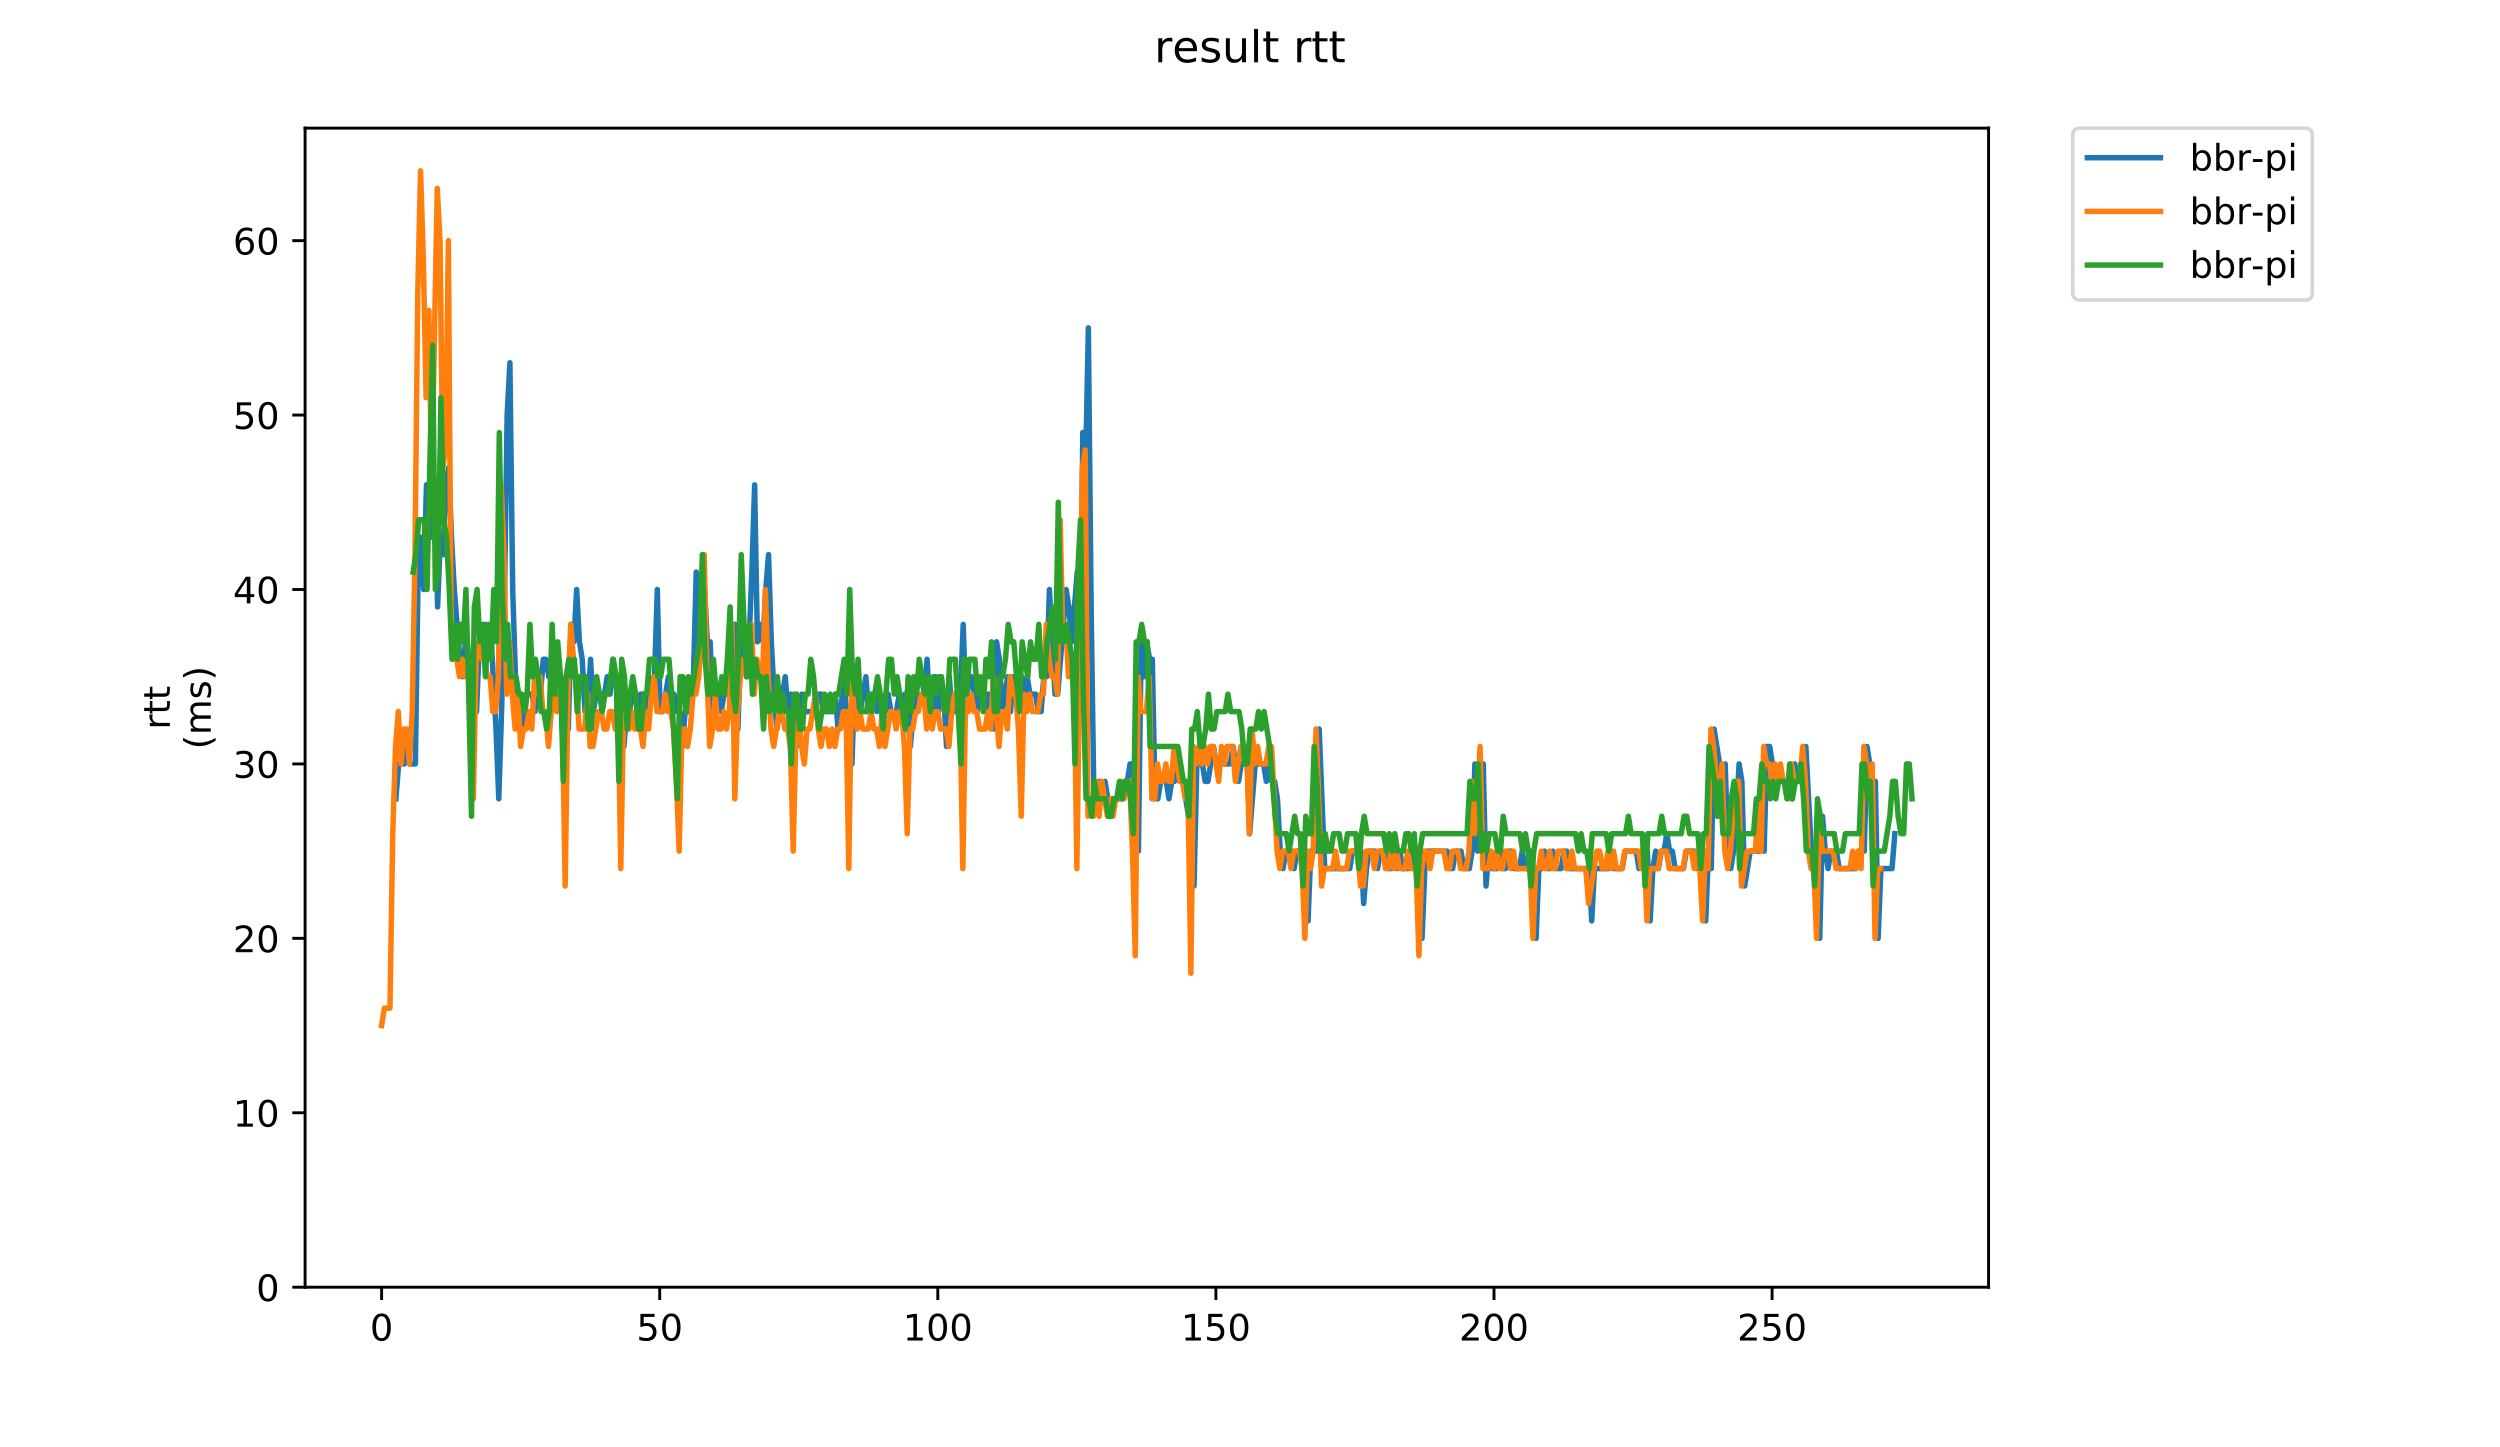 <?xml version="1.0" encoding="utf-8" standalone="no"?>
<!DOCTYPE svg PUBLIC "-//W3C//DTD SVG 1.1//EN"
  "http://www.w3.org/Graphics/SVG/1.1/DTD/svg11.dtd">
<!-- Created with matplotlib (https://matplotlib.org/) -->
<svg height="396pt" version="1.1" viewBox="0 0 684 396" width="684pt" xmlns="http://www.w3.org/2000/svg" xmlns:xlink="http://www.w3.org/1999/xlink">
 <defs>
  <style type="text/css">
*{stroke-linecap:butt;stroke-linejoin:round;}
  </style>
 </defs>
 <g id="figure_1">
  <g id="patch_1">
   <path d="M 0 396 
L 684 396 
L 684 0 
L 0 0 
z
" style="fill:#ffffff;"/>
  </g>
  <g id="axes_1">
   <g id="patch_2">
    <path d="M 83.472 352.174 
L 544.074 352.174 
L 544.074 35.062 
L 83.472 35.062 
z
" style="fill:#ffffff;"/>
   </g>
   <g id="matplotlib.axis_1">
    <g id="xtick_1">
     <g id="line2d_1">
      <defs>
       <path d="M 0 0 
L 0 3.5 
" id="m9a4abb4565" style="stroke:#000000;stroke-width:0.8;"/>
      </defs>
      <g>
       <use style="stroke:#000000;stroke-width:0.8;" x="104.409" xlink:href="#m9a4abb4565" y="352.174"/>
      </g>
     </g>
     <g id="text_1">
      <!-- 0 -->
      <defs>
       <path d="M 31.781 66.406 
Q 24.172 66.406 20.328 58.906 
Q 16.5 51.422 16.5 36.375 
Q 16.5 21.391 20.328 13.891 
Q 24.172 6.391 31.781 6.391 
Q 39.453 6.391 43.281 13.891 
Q 47.125 21.391 47.125 36.375 
Q 47.125 51.422 43.281 58.906 
Q 39.453 66.406 31.781 66.406 
z
M 31.781 74.219 
Q 44.047 74.219 50.516 64.516 
Q 56.984 54.828 56.984 36.375 
Q 56.984 17.969 50.516 8.266 
Q 44.047 -1.422 31.781 -1.422 
Q 19.531 -1.422 13.062 8.266 
Q 6.594 17.969 6.594 36.375 
Q 6.594 54.828 13.062 64.516 
Q 19.531 74.219 31.781 74.219 
z
" id="DejaVuSans-48"/>
      </defs>
      <g transform="translate(101.228 366.773)scale(0.1 -0.1)">
       <use xlink:href="#DejaVuSans-48"/>
      </g>
     </g>
    </g>
    <g id="xtick_2">
     <g id="line2d_2">
      <g>
       <use style="stroke:#000000;stroke-width:0.8;" x="180.496" xlink:href="#m9a4abb4565" y="352.174"/>
      </g>
     </g>
     <g id="text_2">
      <!-- 50 -->
      <defs>
       <path d="M 10.797 72.906 
L 49.516 72.906 
L 49.516 64.594 
L 19.828 64.594 
L 19.828 46.734 
Q 21.969 47.469 24.109 47.828 
Q 26.266 48.188 28.422 48.188 
Q 40.625 48.188 47.75 41.5 
Q 54.891 34.812 54.891 23.391 
Q 54.891 11.625 47.562 5.094 
Q 40.234 -1.422 26.906 -1.422 
Q 22.312 -1.422 17.547 -0.641 
Q 12.797 0.141 7.719 1.703 
L 7.719 11.625 
Q 12.109 9.234 16.797 8.062 
Q 21.484 6.891 26.703 6.891 
Q 35.156 6.891 40.078 11.328 
Q 45.016 15.766 45.016 23.391 
Q 45.016 31 40.078 35.438 
Q 35.156 39.891 26.703 39.891 
Q 22.75 39.891 18.812 39.016 
Q 14.891 38.141 10.797 36.281 
z
" id="DejaVuSans-53"/>
      </defs>
      <g transform="translate(174.133 366.773)scale(0.1 -0.1)">
       <use xlink:href="#DejaVuSans-53"/>
       <use x="63.623" xlink:href="#DejaVuSans-48"/>
      </g>
     </g>
    </g>
    <g id="xtick_3">
     <g id="line2d_3">
      <g>
       <use style="stroke:#000000;stroke-width:0.8;" x="256.583" xlink:href="#m9a4abb4565" y="352.174"/>
      </g>
     </g>
     <g id="text_3">
      <!-- 100 -->
      <defs>
       <path d="M 12.406 8.297 
L 28.516 8.297 
L 28.516 63.922 
L 10.984 60.406 
L 10.984 69.391 
L 28.422 72.906 
L 38.281 72.906 
L 38.281 8.297 
L 54.391 8.297 
L 54.391 0 
L 12.406 0 
z
" id="DejaVuSans-49"/>
      </defs>
      <g transform="translate(247.039 366.773)scale(0.1 -0.1)">
       <use xlink:href="#DejaVuSans-49"/>
       <use x="63.623" xlink:href="#DejaVuSans-48"/>
       <use x="127.246" xlink:href="#DejaVuSans-48"/>
      </g>
     </g>
    </g>
    <g id="xtick_4">
     <g id="line2d_4">
      <g>
       <use style="stroke:#000000;stroke-width:0.8;" x="332.67" xlink:href="#m9a4abb4565" y="352.174"/>
      </g>
     </g>
     <g id="text_4">
      <!-- 150 -->
      <g transform="translate(323.126 366.773)scale(0.1 -0.1)">
       <use xlink:href="#DejaVuSans-49"/>
       <use x="63.623" xlink:href="#DejaVuSans-53"/>
       <use x="127.246" xlink:href="#DejaVuSans-48"/>
      </g>
     </g>
    </g>
    <g id="xtick_5">
     <g id="line2d_5">
      <g>
       <use style="stroke:#000000;stroke-width:0.8;" x="408.757" xlink:href="#m9a4abb4565" y="352.174"/>
      </g>
     </g>
     <g id="text_5">
      <!-- 200 -->
      <defs>
       <path d="M 19.188 8.297 
L 53.609 8.297 
L 53.609 0 
L 7.328 0 
L 7.328 8.297 
Q 12.938 14.109 22.625 23.891 
Q 32.328 33.688 34.812 36.531 
Q 39.547 41.844 41.422 45.531 
Q 43.312 49.219 43.312 52.781 
Q 43.312 58.594 39.234 62.25 
Q 35.156 65.922 28.609 65.922 
Q 23.969 65.922 18.812 64.312 
Q 13.672 62.703 7.812 59.422 
L 7.812 69.391 
Q 13.766 71.781 18.938 73 
Q 24.125 74.219 28.422 74.219 
Q 39.75 74.219 46.484 68.547 
Q 53.219 62.891 53.219 53.422 
Q 53.219 48.922 51.531 44.891 
Q 49.859 40.875 45.406 35.406 
Q 44.188 33.984 37.641 27.219 
Q 31.109 20.453 19.188 8.297 
z
" id="DejaVuSans-50"/>
      </defs>
      <g transform="translate(399.213 366.773)scale(0.1 -0.1)">
       <use xlink:href="#DejaVuSans-50"/>
       <use x="63.623" xlink:href="#DejaVuSans-48"/>
       <use x="127.246" xlink:href="#DejaVuSans-48"/>
      </g>
     </g>
    </g>
    <g id="xtick_6">
     <g id="line2d_6">
      <g>
       <use style="stroke:#000000;stroke-width:0.8;" x="484.844" xlink:href="#m9a4abb4565" y="352.174"/>
      </g>
     </g>
     <g id="text_6">
      <!-- 250 -->
      <g transform="translate(475.301 366.773)scale(0.1 -0.1)">
       <use xlink:href="#DejaVuSans-50"/>
       <use x="63.623" xlink:href="#DejaVuSans-53"/>
       <use x="127.246" xlink:href="#DejaVuSans-48"/>
      </g>
     </g>
    </g>
   </g>
   <g id="matplotlib.axis_2">
    <g id="ytick_1">
     <g id="line2d_7">
      <defs>
       <path d="M 0 0 
L -3.5 0 
" id="m61fe517001" style="stroke:#000000;stroke-width:0.8;"/>
      </defs>
      <g>
       <use style="stroke:#000000;stroke-width:0.8;" x="83.472" xlink:href="#m61fe517001" y="352.174"/>
      </g>
     </g>
     <g id="text_7">
      <!-- 0 -->
      <g transform="translate(70.11 355.973)scale(0.1 -0.1)">
       <use xlink:href="#DejaVuSans-48"/>
      </g>
     </g>
    </g>
    <g id="ytick_2">
     <g id="line2d_8">
      <g>
       <use style="stroke:#000000;stroke-width:0.8;" x="83.472" xlink:href="#m61fe517001" y="304.452"/>
      </g>
     </g>
     <g id="text_8">
      <!-- 10 -->
      <g transform="translate(63.747 308.252)scale(0.1 -0.1)">
       <use xlink:href="#DejaVuSans-49"/>
       <use x="63.623" xlink:href="#DejaVuSans-48"/>
      </g>
     </g>
    </g>
    <g id="ytick_3">
     <g id="line2d_9">
      <g>
       <use style="stroke:#000000;stroke-width:0.8;" x="83.472" xlink:href="#m61fe517001" y="256.73"/>
      </g>
     </g>
     <g id="text_9">
      <!-- 20 -->
      <g transform="translate(63.747 260.53)scale(0.1 -0.1)">
       <use xlink:href="#DejaVuSans-50"/>
       <use x="63.623" xlink:href="#DejaVuSans-48"/>
      </g>
     </g>
    </g>
    <g id="ytick_4">
     <g id="line2d_10">
      <g>
       <use style="stroke:#000000;stroke-width:0.8;" x="83.472" xlink:href="#m61fe517001" y="209.009"/>
      </g>
     </g>
     <g id="text_10">
      <!-- 30 -->
      <defs>
       <path d="M 40.578 39.312 
Q 47.656 37.797 51.625 33 
Q 55.609 28.219 55.609 21.188 
Q 55.609 10.406 48.188 4.484 
Q 40.766 -1.422 27.094 -1.422 
Q 22.516 -1.422 17.656 -0.516 
Q 12.797 0.391 7.625 2.203 
L 7.625 11.719 
Q 11.719 9.328 16.594 8.109 
Q 21.484 6.891 26.812 6.891 
Q 36.078 6.891 40.938 10.547 
Q 45.797 14.203 45.797 21.188 
Q 45.797 27.641 41.281 31.266 
Q 36.766 34.906 28.719 34.906 
L 20.219 34.906 
L 20.219 43.016 
L 29.109 43.016 
Q 36.375 43.016 40.234 45.922 
Q 44.094 48.828 44.094 54.297 
Q 44.094 59.906 40.109 62.906 
Q 36.141 65.922 28.719 65.922 
Q 24.656 65.922 20.016 65.031 
Q 15.375 64.156 9.812 62.312 
L 9.812 71.094 
Q 15.438 72.656 20.344 73.438 
Q 25.25 74.219 29.594 74.219 
Q 40.828 74.219 47.359 69.109 
Q 53.906 64.016 53.906 55.328 
Q 53.906 49.266 50.438 45.094 
Q 46.969 40.922 40.578 39.312 
z
" id="DejaVuSans-51"/>
      </defs>
      <g transform="translate(63.747 212.808)scale(0.1 -0.1)">
       <use xlink:href="#DejaVuSans-51"/>
       <use x="63.623" xlink:href="#DejaVuSans-48"/>
      </g>
     </g>
    </g>
    <g id="ytick_5">
     <g id="line2d_11">
      <g>
       <use style="stroke:#000000;stroke-width:0.8;" x="83.472" xlink:href="#m61fe517001" y="161.287"/>
      </g>
     </g>
     <g id="text_11">
      <!-- 40 -->
      <defs>
       <path d="M 37.797 64.312 
L 12.891 25.391 
L 37.797 25.391 
z
M 35.203 72.906 
L 47.609 72.906 
L 47.609 25.391 
L 58.016 25.391 
L 58.016 17.188 
L 47.609 17.188 
L 47.609 0 
L 37.797 0 
L 37.797 17.188 
L 4.891 17.188 
L 4.891 26.703 
z
" id="DejaVuSans-52"/>
      </defs>
      <g transform="translate(63.747 165.086)scale(0.1 -0.1)">
       <use xlink:href="#DejaVuSans-52"/>
       <use x="63.623" xlink:href="#DejaVuSans-48"/>
      </g>
     </g>
    </g>
    <g id="ytick_6">
     <g id="line2d_12">
      <g>
       <use style="stroke:#000000;stroke-width:0.8;" x="83.472" xlink:href="#m61fe517001" y="113.565"/>
      </g>
     </g>
     <g id="text_12">
      <!-- 50 -->
      <g transform="translate(63.747 117.364)scale(0.1 -0.1)">
       <use xlink:href="#DejaVuSans-53"/>
       <use x="63.623" xlink:href="#DejaVuSans-48"/>
      </g>
     </g>
    </g>
    <g id="ytick_7">
     <g id="line2d_13">
      <g>
       <use style="stroke:#000000;stroke-width:0.8;" x="83.472" xlink:href="#m61fe517001" y="65.843"/>
      </g>
     </g>
     <g id="text_13">
      <!-- 60 -->
      <defs>
       <path d="M 33.016 40.375 
Q 26.375 40.375 22.484 35.828 
Q 18.609 31.297 18.609 23.391 
Q 18.609 15.531 22.484 10.953 
Q 26.375 6.391 33.016 6.391 
Q 39.656 6.391 43.531 10.953 
Q 47.406 15.531 47.406 23.391 
Q 47.406 31.297 43.531 35.828 
Q 39.656 40.375 33.016 40.375 
z
M 52.594 71.297 
L 52.594 62.312 
Q 48.875 64.062 45.094 64.984 
Q 41.312 65.922 37.594 65.922 
Q 27.828 65.922 22.672 59.328 
Q 17.531 52.734 16.797 39.406 
Q 19.672 43.656 24.016 45.922 
Q 28.375 48.188 33.594 48.188 
Q 44.578 48.188 50.953 41.516 
Q 57.328 34.859 57.328 23.391 
Q 57.328 12.156 50.688 5.359 
Q 44.047 -1.422 33.016 -1.422 
Q 20.359 -1.422 13.672 8.266 
Q 6.984 17.969 6.984 36.375 
Q 6.984 53.656 15.188 63.938 
Q 23.391 74.219 37.203 74.219 
Q 40.922 74.219 44.703 73.484 
Q 48.484 72.75 52.594 71.297 
z
" id="DejaVuSans-54"/>
      </defs>
      <g transform="translate(63.747 69.642)scale(0.1 -0.1)">
       <use xlink:href="#DejaVuSans-54"/>
       <use x="63.623" xlink:href="#DejaVuSans-48"/>
      </g>
     </g>
    </g>
    <g id="text_14">
     <!-- rtt -->
     <defs>
      <path d="M 41.109 46.297 
Q 39.594 47.172 37.812 47.578 
Q 36.031 48 33.891 48 
Q 26.266 48 22.188 43.047 
Q 18.109 38.094 18.109 28.812 
L 18.109 0 
L 9.078 0 
L 9.078 54.688 
L 18.109 54.688 
L 18.109 46.188 
Q 20.953 51.172 25.484 53.578 
Q 30.031 56 36.531 56 
Q 37.453 56 38.578 55.875 
Q 39.703 55.766 41.062 55.516 
z
" id="DejaVuSans-114"/>
      <path d="M 18.312 70.219 
L 18.312 54.688 
L 36.812 54.688 
L 36.812 47.703 
L 18.312 47.703 
L 18.312 18.016 
Q 18.312 11.328 20.141 9.422 
Q 21.969 7.516 27.594 7.516 
L 36.812 7.516 
L 36.812 0 
L 27.594 0 
Q 17.188 0 13.234 3.875 
Q 9.281 7.766 9.281 18.016 
L 9.281 47.703 
L 2.688 47.703 
L 2.688 54.688 
L 9.281 54.688 
L 9.281 70.219 
z
" id="DejaVuSans-116"/>
     </defs>
     <g transform="translate(46.47 199.594)rotate(-90)scale(0.1 -0.1)">
      <use xlink:href="#DejaVuSans-114"/>
      <use x="41.113" xlink:href="#DejaVuSans-116"/>
      <use x="80.322" xlink:href="#DejaVuSans-116"/>
     </g>
     <!-- (ms) -->
     <defs>
      <path d="M 31 75.875 
Q 24.469 64.656 21.281 53.656 
Q 18.109 42.672 18.109 31.391 
Q 18.109 20.125 21.312 9.062 
Q 24.516 -2 31 -13.188 
L 23.188 -13.188 
Q 15.875 -1.703 12.234 9.375 
Q 8.594 20.453 8.594 31.391 
Q 8.594 42.281 12.203 53.312 
Q 15.828 64.359 23.188 75.875 
z
" id="DejaVuSans-40"/>
      <path d="M 52 44.188 
Q 55.375 50.25 60.062 53.125 
Q 64.75 56 71.094 56 
Q 79.641 56 84.281 50.016 
Q 88.922 44.047 88.922 33.016 
L 88.922 0 
L 79.891 0 
L 79.891 32.719 
Q 79.891 40.578 77.094 44.375 
Q 74.312 48.188 68.609 48.188 
Q 61.625 48.188 57.562 43.547 
Q 53.516 38.922 53.516 30.906 
L 53.516 0 
L 44.484 0 
L 44.484 32.719 
Q 44.484 40.625 41.703 44.406 
Q 38.922 48.188 33.109 48.188 
Q 26.219 48.188 22.156 43.531 
Q 18.109 38.875 18.109 30.906 
L 18.109 0 
L 9.078 0 
L 9.078 54.688 
L 18.109 54.688 
L 18.109 46.188 
Q 21.188 51.219 25.484 53.609 
Q 29.781 56 35.688 56 
Q 41.656 56 45.828 52.969 
Q 50 49.953 52 44.188 
z
" id="DejaVuSans-109"/>
      <path d="M 44.281 53.078 
L 44.281 44.578 
Q 40.484 46.531 36.375 47.5 
Q 32.281 48.484 27.875 48.484 
Q 21.188 48.484 17.844 46.438 
Q 14.5 44.391 14.5 40.281 
Q 14.5 37.156 16.891 35.375 
Q 19.281 33.594 26.516 31.984 
L 29.594 31.297 
Q 39.156 29.25 43.188 25.516 
Q 47.219 21.781 47.219 15.094 
Q 47.219 7.469 41.188 3.016 
Q 35.156 -1.422 24.609 -1.422 
Q 20.219 -1.422 15.453 -0.562 
Q 10.688 0.297 5.422 2 
L 5.422 11.281 
Q 10.406 8.688 15.234 7.391 
Q 20.062 6.109 24.812 6.109 
Q 31.156 6.109 34.562 8.281 
Q 37.984 10.453 37.984 14.406 
Q 37.984 18.062 35.516 20.016 
Q 33.062 21.969 24.703 23.781 
L 21.578 24.516 
Q 13.234 26.266 9.516 29.906 
Q 5.812 33.547 5.812 39.891 
Q 5.812 47.609 11.281 51.797 
Q 16.75 56 26.812 56 
Q 31.781 56 36.172 55.266 
Q 40.578 54.547 44.281 53.078 
z
" id="DejaVuSans-115"/>
      <path d="M 8.016 75.875 
L 15.828 75.875 
Q 23.141 64.359 26.781 53.312 
Q 30.422 42.281 30.422 31.391 
Q 30.422 20.453 26.781 9.375 
Q 23.141 -1.703 15.828 -13.188 
L 8.016 -13.188 
Q 14.5 -2 17.703 9.062 
Q 20.906 20.125 20.906 31.391 
Q 20.906 42.672 17.703 53.656 
Q 14.5 64.656 8.016 75.875 
z
" id="DejaVuSans-41"/>
     </defs>
     <g transform="translate(57.668 204.995)rotate(-90)scale(0.1 -0.1)">
      <use xlink:href="#DejaVuSans-40"/>
      <use x="39.014" xlink:href="#DejaVuSans-109"/>
      <use x="136.426" xlink:href="#DejaVuSans-115"/>
      <use x="188.525" xlink:href="#DejaVuSans-41"/>
     </g>
    </g>
   </g>
   <g id="line2d_14">
    <path clip-path="url(#p6b35fee897)" d="M 108.315 218.553 
L 109.076 209.009 
L 110.598 209.009 
L 111.359 204.236 
L 112.119 209.009 
L 113.641 209.009 
L 114.402 156.515 
L 115.163 146.97 
L 115.924 161.287 
L 116.685 132.654 
L 117.446 146.97 
L 118.206 146.97 
L 118.967 132.654 
L 119.728 166.059 
L 120.489 146.97 
L 121.25 151.742 
L 122.011 132.654 
L 122.772 127.881 
L 123.533 146.97 
L 124.293 161.287 
L 125.815 180.376 
L 126.576 185.148 
L 127.337 175.603 
L 128.859 185.148 
L 129.619 175.603 
L 130.38 194.692 
L 131.141 175.603 
L 131.902 175.603 
L 132.663 170.831 
L 133.424 180.376 
L 134.185 170.831 
L 135.706 199.464 
L 136.467 218.553 
L 137.228 194.692 
L 137.989 166.059 
L 138.75 113.565 
L 139.511 99.248 
L 140.272 161.287 
L 141.033 185.148 
L 141.793 199.464 
L 142.554 189.92 
L 143.315 199.464 
L 144.076 189.92 
L 145.598 189.92 
L 146.359 194.692 
L 147.12 185.148 
L 147.88 189.92 
L 148.641 180.376 
L 149.402 180.376 
L 150.163 185.148 
L 150.924 185.148 
L 151.685 180.376 
L 152.446 180.376 
L 155.489 199.464 
L 156.25 170.831 
L 157.011 175.603 
L 157.772 161.287 
L 158.533 175.603 
L 159.293 180.376 
L 160.054 194.692 
L 160.815 194.692 
L 161.576 180.376 
L 162.337 194.692 
L 163.098 189.92 
L 165.38 189.92 
L 166.141 185.148 
L 166.902 189.92 
L 167.663 180.376 
L 168.424 185.148 
L 169.185 194.692 
L 169.946 189.92 
L 170.707 204.236 
L 171.467 194.692 
L 172.228 194.692 
L 172.989 189.92 
L 173.75 189.92 
L 174.511 194.692 
L 175.272 189.92 
L 176.033 189.92 
L 176.793 194.692 
L 177.554 185.148 
L 178.315 189.92 
L 179.076 185.148 
L 179.837 161.287 
L 180.598 194.692 
L 181.359 194.692 
L 182.88 185.148 
L 183.641 194.692 
L 184.402 189.92 
L 185.163 194.692 
L 185.924 194.692 
L 186.685 204.236 
L 187.446 194.692 
L 188.967 194.692 
L 189.728 185.148 
L 190.489 156.515 
L 191.25 180.376 
L 192.011 175.603 
L 192.772 161.287 
L 193.533 175.603 
L 194.294 175.603 
L 195.054 194.692 
L 195.815 194.692 
L 196.576 189.92 
L 197.337 194.692 
L 198.098 189.92 
L 200.38 189.92 
L 201.141 170.831 
L 201.902 199.464 
L 202.663 175.603 
L 203.424 170.831 
L 204.185 185.148 
L 204.946 175.603 
L 205.707 156.515 
L 206.467 132.654 
L 207.228 175.603 
L 207.989 170.831 
L 208.75 175.603 
L 209.511 161.287 
L 210.272 151.742 
L 211.033 175.603 
L 211.794 189.92 
L 212.554 199.464 
L 214.837 185.148 
L 215.598 194.692 
L 216.359 189.92 
L 217.12 194.692 
L 217.881 204.236 
L 218.641 194.692 
L 219.402 189.92 
L 220.163 194.692 
L 223.207 194.692 
L 223.968 189.92 
L 224.728 189.92 
L 225.489 194.692 
L 227.772 194.692 
L 228.533 189.92 
L 229.294 199.464 
L 230.054 194.692 
L 230.815 185.148 
L 231.576 194.692 
L 232.337 194.692 
L 233.098 209.009 
L 233.859 185.148 
L 234.62 194.692 
L 235.381 194.692 
L 236.902 185.148 
L 237.663 194.692 
L 238.424 189.92 
L 239.185 189.92 
L 239.946 194.692 
L 240.707 189.92 
L 241.468 194.692 
L 242.228 194.692 
L 242.989 189.92 
L 243.75 194.692 
L 245.272 194.692 
L 246.033 189.92 
L 246.794 194.692 
L 247.555 189.92 
L 248.315 194.692 
L 249.076 204.236 
L 249.837 194.692 
L 251.359 185.148 
L 252.12 185.148 
L 252.881 189.92 
L 253.641 180.376 
L 254.402 194.692 
L 255.163 194.692 
L 255.924 185.148 
L 256.685 194.692 
L 257.446 185.148 
L 258.207 189.92 
L 258.968 204.236 
L 259.728 185.148 
L 260.489 194.692 
L 261.25 194.692 
L 262.011 189.92 
L 262.772 189.92 
L 263.533 170.831 
L 264.294 194.692 
L 265.055 185.148 
L 265.815 185.148 
L 267.337 194.692 
L 268.098 189.92 
L 268.859 189.92 
L 269.62 194.692 
L 270.381 189.92 
L 271.142 189.92 
L 271.902 199.464 
L 272.663 175.603 
L 273.424 180.376 
L 274.185 194.692 
L 275.707 185.148 
L 276.468 194.692 
L 277.228 185.148 
L 277.989 189.92 
L 278.75 185.148 
L 279.511 185.148 
L 280.272 194.692 
L 281.033 185.148 
L 281.794 189.92 
L 283.315 189.92 
L 284.076 194.692 
L 284.837 194.692 
L 285.598 185.148 
L 286.359 185.148 
L 287.12 161.287 
L 288.642 189.92 
L 289.402 189.92 
L 291.685 161.287 
L 292.446 166.059 
L 293.207 175.603 
L 294.729 156.515 
L 295.489 194.692 
L 296.25 118.337 
L 297.011 127.881 
L 297.772 89.704 
L 298.533 166.059 
L 299.294 218.553 
L 300.055 218.553 
L 300.815 213.781 
L 301.576 218.553 
L 302.337 213.781 
L 303.098 218.553 
L 306.902 218.553 
L 307.663 213.781 
L 308.424 213.781 
L 309.185 209.009 
L 309.946 209.009 
L 310.707 223.325 
L 311.468 232.87 
L 312.229 175.603 
L 312.989 185.148 
L 313.75 175.603 
L 314.511 180.376 
L 315.272 180.376 
L 316.033 218.553 
L 316.794 218.553 
L 317.555 213.781 
L 319.076 213.781 
L 319.837 218.553 
L 320.598 213.781 
L 321.359 213.781 
L 322.12 209.009 
L 322.881 213.781 
L 323.642 213.781 
L 325.163 223.325 
L 325.924 218.553 
L 326.685 242.414 
L 327.446 209.009 
L 328.968 209.009 
L 329.729 213.781 
L 330.489 213.781 
L 332.011 204.236 
L 332.772 209.009 
L 336.576 209.009 
L 337.337 204.236 
L 338.859 213.781 
L 339.62 209.009 
L 340.381 209.009 
L 341.142 204.236 
L 341.903 228.097 
L 343.424 209.009 
L 345.707 209.009 
L 346.468 213.781 
L 347.229 209.009 
L 347.99 213.781 
L 348.75 213.781 
L 349.511 218.553 
L 350.272 232.87 
L 351.033 237.642 
L 351.794 232.87 
L 353.316 232.87 
L 354.076 237.642 
L 354.837 232.87 
L 356.359 232.87 
L 357.12 237.642 
L 357.881 251.958 
L 358.642 232.87 
L 360.163 232.87 
L 360.924 199.464 
L 362.446 237.642 
L 369.294 237.642 
L 370.055 232.87 
L 372.337 232.87 
L 373.098 247.186 
L 373.859 237.642 
L 374.62 232.87 
L 376.142 232.87 
L 376.903 237.642 
L 377.663 232.87 
L 379.185 232.87 
L 379.946 237.642 
L 380.707 237.642 
L 381.468 232.87 
L 382.229 237.642 
L 382.99 232.87 
L 383.75 237.642 
L 385.272 237.642 
L 386.033 232.87 
L 386.794 237.642 
L 388.316 237.642 
L 389.077 256.73 
L 389.837 237.642 
L 390.598 232.87 
L 395.924 232.87 
L 396.685 237.642 
L 397.446 237.642 
L 398.207 232.87 
L 399.729 232.87 
L 400.49 237.642 
L 402.011 237.642 
L 402.772 232.87 
L 403.533 209.009 
L 404.294 232.87 
L 405.055 213.781 
L 405.816 209.009 
L 406.577 242.414 
L 407.337 232.87 
L 408.098 237.642 
L 409.62 237.642 
L 410.381 232.87 
L 411.142 237.642 
L 411.903 237.642 
L 412.664 232.87 
L 413.424 232.87 
L 414.185 237.642 
L 415.707 237.642 
L 416.468 232.87 
L 417.229 237.642 
L 417.99 237.642 
L 418.751 232.87 
L 419.511 237.642 
L 420.272 256.73 
L 421.033 237.642 
L 421.794 237.642 
L 422.555 232.87 
L 423.316 237.642 
L 424.077 237.642 
L 424.837 232.87 
L 425.598 237.642 
L 427.12 237.642 
L 427.881 232.87 
L 428.642 232.87 
L 429.403 237.642 
L 434.729 237.642 
L 435.49 251.958 
L 436.251 237.642 
L 440.055 237.642 
L 440.816 232.87 
L 441.577 237.642 
L 443.859 237.642 
L 444.62 232.87 
L 447.664 232.87 
L 448.424 237.642 
L 449.185 232.87 
L 449.946 237.642 
L 450.707 232.87 
L 451.468 251.958 
L 452.229 237.642 
L 452.99 232.87 
L 453.751 237.642 
L 454.511 232.87 
L 455.272 232.87 
L 456.033 228.097 
L 456.794 232.87 
L 457.555 232.87 
L 458.316 237.642 
L 460.598 237.642 
L 461.359 232.87 
L 463.642 232.87 
L 464.403 237.642 
L 465.164 232.87 
L 465.925 237.642 
L 466.685 251.958 
L 467.446 232.87 
L 468.207 237.642 
L 468.968 199.464 
L 470.49 209.009 
L 471.251 223.325 
L 472.011 209.009 
L 472.772 232.87 
L 473.533 237.642 
L 474.294 232.87 
L 475.055 223.325 
L 475.816 209.009 
L 476.577 213.781 
L 477.338 242.414 
L 478.859 232.87 
L 481.142 232.87 
L 481.903 218.553 
L 482.664 232.87 
L 483.425 204.236 
L 484.185 204.236 
L 485.707 213.781 
L 489.512 213.781 
L 490.272 218.553 
L 491.033 209.009 
L 491.794 213.781 
L 493.316 213.781 
L 494.077 204.236 
L 495.599 232.87 
L 496.359 237.642 
L 497.12 237.642 
L 497.881 256.73 
L 498.642 223.325 
L 499.403 232.87 
L 500.164 237.642 
L 500.925 232.87 
L 502.446 232.87 
L 503.207 237.642 
L 507.772 237.642 
L 508.533 232.87 
L 510.055 232.87 
L 510.816 204.236 
L 511.577 209.009 
L 512.338 218.553 
L 513.099 213.781 
L 513.859 256.73 
L 514.62 237.642 
L 517.664 237.642 
L 518.425 228.097 
L 518.425 228.097 
" style="fill:none;stroke:#1f77b4;stroke-linecap:square;stroke-width:1.5;"/>
   </g>
   <g id="line2d_15">
    <path clip-path="url(#p6b35fee897)" d="M 104.409 280.591 
L 105.17 275.819 
L 106.691 275.819 
L 107.452 228.097 
L 108.213 204.236 
L 108.974 194.692 
L 109.735 209.009 
L 110.496 199.464 
L 111.257 199.464 
L 112.017 209.009 
L 112.778 194.692 
L 113.539 151.742 
L 114.3 80.16 
L 115.061 46.754 
L 115.822 70.615 
L 116.583 108.793 
L 117.344 84.932 
L 118.104 132.654 
L 119.626 51.527 
L 120.387 65.843 
L 121.148 127.881 
L 121.909 123.109 
L 122.67 65.843 
L 123.431 170.831 
L 124.191 180.376 
L 124.952 180.376 
L 125.713 185.148 
L 126.474 180.376 
L 127.235 185.148 
L 127.996 180.376 
L 128.757 185.148 
L 129.518 218.553 
L 130.278 180.376 
L 131.039 175.603 
L 131.8 180.376 
L 132.561 180.376 
L 133.322 185.148 
L 134.083 185.148 
L 134.844 194.692 
L 135.604 194.692 
L 136.365 185.148 
L 137.126 132.654 
L 137.887 151.742 
L 138.648 189.92 
L 139.409 175.603 
L 140.17 189.92 
L 140.931 199.464 
L 141.691 189.92 
L 142.452 204.236 
L 143.213 199.464 
L 143.974 199.464 
L 144.735 194.692 
L 145.496 199.464 
L 146.257 185.148 
L 147.018 189.92 
L 147.778 185.148 
L 148.539 194.692 
L 149.3 194.692 
L 150.061 204.236 
L 150.822 194.692 
L 151.583 180.376 
L 152.344 194.692 
L 153.105 189.92 
L 153.865 194.692 
L 154.626 242.414 
L 155.387 189.92 
L 156.148 170.831 
L 156.909 180.376 
L 157.67 185.148 
L 158.431 199.464 
L 159.952 199.464 
L 160.713 189.92 
L 161.474 204.236 
L 162.235 204.236 
L 163.757 194.692 
L 164.518 194.692 
L 165.278 199.464 
L 166.039 199.464 
L 166.8 194.692 
L 167.561 194.692 
L 168.322 199.464 
L 169.083 189.92 
L 169.844 237.642 
L 170.605 194.692 
L 171.365 199.464 
L 172.126 199.464 
L 172.887 194.692 
L 173.648 199.464 
L 175.17 199.464 
L 175.931 204.236 
L 176.692 194.692 
L 177.452 199.464 
L 178.213 189.92 
L 178.974 185.148 
L 179.735 194.692 
L 181.257 194.692 
L 182.018 189.92 
L 182.779 194.692 
L 183.539 194.692 
L 184.3 199.464 
L 185.061 213.781 
L 185.822 232.87 
L 186.583 199.464 
L 187.344 199.464 
L 188.105 204.236 
L 188.865 199.464 
L 189.626 189.92 
L 190.387 189.92 
L 191.148 185.148 
L 191.909 175.603 
L 192.67 151.742 
L 193.431 185.148 
L 194.192 204.236 
L 194.952 199.464 
L 195.713 189.92 
L 196.474 199.464 
L 197.235 199.464 
L 197.996 194.692 
L 198.757 199.464 
L 199.518 194.692 
L 200.279 170.831 
L 201.039 218.553 
L 201.8 194.692 
L 202.561 185.148 
L 203.322 180.376 
L 204.083 180.376 
L 204.844 185.148 
L 205.605 170.831 
L 206.366 189.92 
L 207.126 180.376 
L 207.887 185.148 
L 208.648 185.148 
L 209.409 161.287 
L 210.17 185.148 
L 210.931 199.464 
L 211.692 204.236 
L 213.213 194.692 
L 213.974 194.692 
L 214.735 199.464 
L 215.496 199.464 
L 216.257 204.236 
L 217.018 232.87 
L 217.779 199.464 
L 218.539 194.692 
L 219.3 204.236 
L 220.061 209.009 
L 220.822 199.464 
L 221.583 199.464 
L 223.105 189.92 
L 223.866 199.464 
L 224.626 204.236 
L 225.387 199.464 
L 226.148 199.464 
L 226.909 204.236 
L 227.67 199.464 
L 228.431 204.236 
L 229.192 199.464 
L 229.953 199.464 
L 230.713 194.692 
L 231.474 194.692 
L 232.235 237.642 
L 232.996 185.148 
L 233.757 194.692 
L 234.518 199.464 
L 235.279 194.692 
L 236.039 199.464 
L 237.561 199.464 
L 238.322 194.692 
L 239.083 199.464 
L 239.844 199.464 
L 240.605 204.236 
L 241.366 194.692 
L 242.126 204.236 
L 243.648 194.692 
L 244.409 194.692 
L 245.17 199.464 
L 245.931 194.692 
L 246.692 194.692 
L 247.453 204.236 
L 248.213 228.097 
L 248.974 199.464 
L 249.735 199.464 
L 250.496 194.692 
L 251.257 194.692 
L 252.018 189.92 
L 252.779 189.92 
L 253.54 199.464 
L 254.3 194.692 
L 255.061 199.464 
L 255.822 194.692 
L 256.583 194.692 
L 257.344 199.464 
L 258.866 199.464 
L 259.626 204.236 
L 260.387 194.692 
L 261.148 189.92 
L 261.909 189.92 
L 262.67 194.692 
L 263.431 237.642 
L 264.192 189.92 
L 264.953 194.692 
L 265.713 189.92 
L 266.474 194.692 
L 267.235 194.692 
L 267.996 199.464 
L 269.518 199.464 
L 270.279 194.692 
L 271.04 199.464 
L 271.8 185.148 
L 273.322 204.236 
L 274.083 194.692 
L 274.844 194.692 
L 275.605 199.464 
L 276.366 185.148 
L 277.127 189.92 
L 277.887 189.92 
L 278.648 199.464 
L 279.409 223.325 
L 280.17 189.92 
L 280.931 194.692 
L 281.692 189.92 
L 282.453 194.692 
L 283.974 194.692 
L 284.735 189.92 
L 285.496 189.92 
L 286.257 170.831 
L 287.018 180.376 
L 287.779 185.148 
L 288.54 185.148 
L 289.3 189.92 
L 290.061 142.198 
L 290.822 175.603 
L 291.583 170.831 
L 292.344 185.148 
L 293.105 180.376 
L 293.866 180.376 
L 294.627 237.642 
L 296.148 127.881 
L 296.909 123.109 
L 297.67 223.325 
L 298.431 218.553 
L 299.192 223.325 
L 299.953 213.781 
L 300.714 223.325 
L 301.474 213.781 
L 302.996 223.325 
L 303.757 218.553 
L 304.518 223.325 
L 305.279 218.553 
L 306.04 218.553 
L 306.801 213.781 
L 307.561 218.553 
L 308.322 213.781 
L 309.083 213.781 
L 309.844 232.87 
L 310.605 261.503 
L 311.366 185.148 
L 312.127 194.692 
L 313.648 194.692 
L 314.409 185.148 
L 315.17 218.553 
L 315.931 218.553 
L 316.692 209.009 
L 317.453 213.781 
L 318.214 213.781 
L 318.974 209.009 
L 319.735 213.781 
L 320.496 213.781 
L 321.257 204.236 
L 322.779 213.781 
L 323.54 213.781 
L 324.301 218.553 
L 325.061 218.553 
L 325.822 266.275 
L 326.583 204.236 
L 327.344 209.009 
L 328.105 204.236 
L 328.866 209.009 
L 329.627 204.236 
L 330.388 209.009 
L 331.148 204.236 
L 331.909 204.236 
L 333.431 213.781 
L 334.192 204.236 
L 334.953 209.009 
L 335.714 204.236 
L 337.235 204.236 
L 337.996 213.781 
L 339.518 204.236 
L 341.04 204.236 
L 341.801 228.097 
L 342.561 199.464 
L 343.322 209.009 
L 344.083 204.236 
L 344.844 209.009 
L 346.366 209.009 
L 347.127 204.236 
L 347.888 204.236 
L 349.409 232.87 
L 350.17 237.642 
L 350.931 232.87 
L 352.453 232.87 
L 353.214 237.642 
L 353.975 232.87 
L 355.496 232.87 
L 356.257 237.642 
L 357.018 256.73 
L 357.779 232.87 
L 358.54 237.642 
L 359.301 232.87 
L 360.061 199.464 
L 360.822 218.553 
L 361.583 242.414 
L 362.344 237.642 
L 364.627 237.642 
L 365.388 232.87 
L 366.148 237.642 
L 368.431 237.642 
L 369.192 232.87 
L 371.475 232.87 
L 372.235 242.414 
L 372.996 242.414 
L 373.757 232.87 
L 375.279 232.87 
L 376.04 237.642 
L 376.801 232.87 
L 378.322 232.87 
L 379.083 237.642 
L 379.844 237.642 
L 380.605 232.87 
L 381.366 237.642 
L 382.127 232.87 
L 382.888 237.642 
L 384.409 237.642 
L 385.17 232.87 
L 385.931 237.642 
L 387.453 237.642 
L 388.214 261.503 
L 388.975 237.642 
L 389.735 232.87 
L 390.496 232.87 
L 391.257 237.642 
L 392.018 232.87 
L 395.062 232.87 
L 395.822 237.642 
L 396.583 237.642 
L 397.344 232.87 
L 398.866 232.87 
L 399.627 237.642 
L 401.149 237.642 
L 401.909 232.87 
L 402.67 213.781 
L 403.431 228.097 
L 404.192 218.553 
L 404.953 204.236 
L 405.714 237.642 
L 407.235 237.642 
L 407.996 232.87 
L 408.757 237.642 
L 409.518 232.87 
L 410.279 237.642 
L 411.04 237.642 
L 411.801 232.87 
L 412.562 232.87 
L 413.322 237.642 
L 414.083 232.87 
L 414.844 237.642 
L 418.649 237.642 
L 419.409 256.73 
L 420.17 237.642 
L 420.931 237.642 
L 421.692 232.87 
L 422.453 237.642 
L 423.214 237.642 
L 423.975 232.87 
L 424.736 237.642 
L 425.496 237.642 
L 426.257 232.87 
L 427.779 232.87 
L 428.54 237.642 
L 429.301 237.642 
L 430.062 232.87 
L 430.822 237.642 
L 433.866 237.642 
L 434.627 247.186 
L 436.909 232.87 
L 437.67 232.87 
L 438.431 237.642 
L 439.192 237.642 
L 439.953 232.87 
L 440.714 237.642 
L 441.475 232.87 
L 442.236 237.642 
L 443.757 237.642 
L 444.518 232.87 
L 448.323 232.87 
L 449.083 237.642 
L 449.844 232.87 
L 450.605 251.958 
L 451.366 237.642 
L 453.649 237.642 
L 454.41 232.87 
L 455.931 232.87 
L 456.692 237.642 
L 460.496 237.642 
L 461.257 232.87 
L 462.779 232.87 
L 463.54 237.642 
L 464.301 232.87 
L 465.062 237.642 
L 465.823 251.958 
L 466.583 232.87 
L 467.344 237.642 
L 468.105 199.464 
L 468.866 204.236 
L 470.388 223.325 
L 471.149 209.009 
L 471.91 232.87 
L 472.67 237.642 
L 473.431 232.87 
L 474.953 213.781 
L 475.714 213.781 
L 476.475 242.414 
L 477.997 232.87 
L 480.279 232.87 
L 481.04 218.553 
L 481.801 232.87 
L 482.562 204.236 
L 483.323 209.009 
L 484.083 209.009 
L 484.844 213.781 
L 485.605 209.009 
L 486.366 213.781 
L 487.127 209.009 
L 487.888 213.781 
L 488.649 213.781 
L 489.41 218.553 
L 490.17 209.009 
L 490.931 213.781 
L 492.453 213.781 
L 493.214 204.236 
L 493.975 213.781 
L 494.736 232.87 
L 495.497 237.642 
L 496.257 237.642 
L 497.018 256.73 
L 497.779 223.325 
L 498.54 232.87 
L 501.584 232.87 
L 502.344 237.642 
L 506.149 237.642 
L 506.91 232.87 
L 507.67 237.642 
L 508.431 232.87 
L 509.192 237.642 
L 509.953 204.236 
L 510.714 209.009 
L 511.475 218.553 
L 512.236 209.009 
L 512.997 256.73 
L 513.757 237.642 
L 514.518 237.642 
L 514.518 237.642 
" style="fill:none;stroke:#ff7f0e;stroke-linecap:square;stroke-width:1.5;"/>
   </g>
   <g id="line2d_16">
    <path clip-path="url(#p6b35fee897)" d="M 113.028 156.515 
L 113.789 151.742 
L 114.55 142.198 
L 116.071 142.198 
L 116.832 161.287 
L 118.354 94.476 
L 119.115 161.287 
L 119.876 156.515 
L 120.637 108.793 
L 121.398 142.198 
L 122.158 146.97 
L 122.919 161.287 
L 123.68 180.376 
L 124.441 170.831 
L 125.202 180.376 
L 125.963 170.831 
L 126.724 175.603 
L 127.484 161.287 
L 128.245 189.92 
L 129.006 223.325 
L 129.767 166.059 
L 130.528 161.287 
L 131.289 175.603 
L 132.05 170.831 
L 132.811 185.148 
L 133.571 170.831 
L 134.332 180.376 
L 135.093 161.287 
L 135.854 175.603 
L 136.615 118.337 
L 137.376 161.287 
L 138.137 180.376 
L 138.898 170.831 
L 139.658 185.148 
L 141.18 185.148 
L 141.941 189.92 
L 142.702 189.92 
L 143.463 194.692 
L 144.224 189.92 
L 144.985 170.831 
L 145.745 185.148 
L 146.506 180.376 
L 147.267 185.148 
L 148.028 194.692 
L 148.789 194.692 
L 149.55 199.464 
L 150.311 194.692 
L 151.071 170.831 
L 151.832 189.92 
L 152.593 175.603 
L 153.354 185.148 
L 154.115 213.781 
L 154.876 185.148 
L 155.637 180.376 
L 156.398 185.148 
L 157.158 180.376 
L 157.919 194.692 
L 158.68 185.148 
L 160.202 185.148 
L 160.963 199.464 
L 161.724 199.464 
L 162.485 189.92 
L 163.245 185.148 
L 164.767 194.692 
L 165.528 189.92 
L 166.289 189.92 
L 167.811 180.376 
L 168.572 185.148 
L 169.332 213.781 
L 170.093 180.376 
L 170.854 185.148 
L 171.615 199.464 
L 172.376 189.92 
L 173.137 185.148 
L 173.898 189.92 
L 174.658 199.464 
L 175.419 199.464 
L 176.18 189.92 
L 176.941 189.92 
L 177.702 180.376 
L 179.224 180.376 
L 179.985 185.148 
L 180.745 185.148 
L 181.506 180.376 
L 183.028 180.376 
L 183.789 189.92 
L 185.311 218.553 
L 186.072 185.148 
L 186.832 185.148 
L 187.593 194.692 
L 188.354 185.148 
L 189.115 189.92 
L 191.398 175.603 
L 192.159 151.742 
L 192.919 180.376 
L 193.68 189.92 
L 194.441 189.92 
L 195.202 180.376 
L 195.963 189.92 
L 196.724 189.92 
L 197.485 185.148 
L 198.245 189.92 
L 199.006 180.376 
L 199.767 166.059 
L 200.528 189.92 
L 201.289 194.692 
L 202.05 180.376 
L 202.811 151.742 
L 203.572 170.831 
L 204.332 185.148 
L 205.093 170.831 
L 205.854 189.92 
L 206.615 180.376 
L 207.376 185.148 
L 208.137 185.148 
L 208.898 199.464 
L 209.659 185.148 
L 210.419 194.692 
L 211.18 189.92 
L 211.941 194.692 
L 212.702 185.148 
L 213.463 194.692 
L 214.224 189.92 
L 214.985 194.692 
L 215.746 194.692 
L 216.506 209.009 
L 217.267 189.92 
L 218.028 189.92 
L 218.789 199.464 
L 219.55 199.464 
L 220.311 189.92 
L 221.072 189.92 
L 221.833 180.376 
L 222.593 185.148 
L 223.354 194.692 
L 224.115 199.464 
L 225.637 189.92 
L 226.398 194.692 
L 227.159 189.92 
L 227.919 194.692 
L 228.68 189.92 
L 229.441 189.92 
L 230.963 180.376 
L 231.724 189.92 
L 232.485 161.287 
L 233.246 185.148 
L 234.006 189.92 
L 234.767 180.376 
L 235.528 194.692 
L 237.05 194.692 
L 237.811 189.92 
L 238.572 194.692 
L 240.093 185.148 
L 240.854 189.92 
L 241.615 199.464 
L 243.137 180.376 
L 243.898 180.376 
L 244.659 189.92 
L 245.42 185.148 
L 247.702 199.464 
L 248.463 185.148 
L 249.224 194.692 
L 249.985 185.148 
L 250.746 189.92 
L 251.506 180.376 
L 253.028 189.92 
L 253.789 185.148 
L 254.55 194.692 
L 255.311 185.148 
L 256.072 189.92 
L 256.833 185.148 
L 257.593 185.148 
L 258.354 194.692 
L 259.115 194.692 
L 259.876 180.376 
L 261.398 180.376 
L 262.92 209.009 
L 263.68 180.376 
L 264.441 189.92 
L 265.202 180.376 
L 266.724 180.376 
L 267.485 189.92 
L 268.246 185.148 
L 269.007 194.692 
L 269.767 180.376 
L 270.528 185.148 
L 271.289 175.603 
L 272.05 194.692 
L 272.811 194.692 
L 273.572 185.148 
L 274.333 185.148 
L 275.093 180.376 
L 275.854 170.831 
L 276.615 175.603 
L 277.376 175.603 
L 278.898 194.692 
L 279.659 175.603 
L 281.18 185.148 
L 281.941 175.603 
L 282.702 180.376 
L 283.463 180.376 
L 284.224 170.831 
L 284.985 185.148 
L 285.746 185.148 
L 286.507 175.603 
L 288.028 166.059 
L 288.789 180.376 
L 289.55 137.426 
L 290.311 175.603 
L 291.072 175.603 
L 291.833 170.831 
L 293.354 180.376 
L 294.115 209.009 
L 294.876 156.515 
L 295.637 142.198 
L 296.398 189.92 
L 297.159 218.553 
L 297.92 218.553 
L 298.68 223.325 
L 299.441 213.781 
L 300.202 218.553 
L 302.485 218.553 
L 303.246 223.325 
L 304.007 223.325 
L 304.767 218.553 
L 305.528 218.553 
L 306.289 213.781 
L 307.05 218.553 
L 307.811 213.781 
L 308.572 213.781 
L 309.333 218.553 
L 310.094 228.097 
L 310.854 175.603 
L 311.615 175.603 
L 312.376 170.831 
L 313.137 175.603 
L 313.898 175.603 
L 314.659 204.236 
L 322.267 204.236 
L 323.789 213.781 
L 324.55 213.781 
L 325.311 223.325 
L 326.072 199.464 
L 326.833 199.464 
L 327.594 194.692 
L 328.354 204.236 
L 329.115 204.236 
L 329.876 199.464 
L 330.637 189.92 
L 331.398 199.464 
L 332.159 199.464 
L 332.92 194.692 
L 335.202 194.692 
L 335.963 189.92 
L 336.724 194.692 
L 339.007 194.692 
L 339.768 199.464 
L 340.528 209.009 
L 341.289 209.009 
L 342.05 199.464 
L 343.572 199.464 
L 344.333 194.692 
L 345.094 199.464 
L 345.854 194.692 
L 347.376 204.236 
L 348.898 223.325 
L 349.659 228.097 
L 351.941 228.097 
L 352.702 232.87 
L 354.224 223.325 
L 354.985 228.097 
L 355.746 228.097 
L 356.507 242.414 
L 357.268 223.325 
L 358.028 228.097 
L 358.789 228.097 
L 359.55 204.236 
L 360.311 213.781 
L 361.072 232.87 
L 361.833 232.87 
L 362.594 228.097 
L 363.355 232.87 
L 364.115 232.87 
L 364.876 228.097 
L 366.398 228.097 
L 367.159 232.87 
L 367.92 232.87 
L 368.681 228.097 
L 370.963 228.097 
L 371.724 237.642 
L 372.485 228.097 
L 373.246 223.325 
L 374.007 228.097 
L 378.572 228.097 
L 379.333 232.87 
L 380.094 228.097 
L 380.855 232.87 
L 381.615 228.097 
L 382.376 232.87 
L 383.898 232.87 
L 384.659 228.097 
L 385.42 228.097 
L 386.181 232.87 
L 386.942 228.097 
L 387.702 242.414 
L 388.463 232.87 
L 389.224 228.097 
L 401.398 228.097 
L 402.159 213.781 
L 402.92 218.553 
L 403.681 218.553 
L 404.442 209.009 
L 405.202 232.87 
L 405.963 228.097 
L 406.724 232.87 
L 407.485 228.097 
L 409.007 228.097 
L 409.768 232.87 
L 410.529 232.87 
L 411.289 223.325 
L 412.05 228.097 
L 415.855 228.097 
L 416.616 232.87 
L 417.376 228.097 
L 418.137 232.87 
L 418.898 242.414 
L 419.659 232.87 
L 420.42 228.097 
L 431.072 228.097 
L 431.833 232.87 
L 432.594 228.097 
L 433.355 232.87 
L 434.116 232.87 
L 434.876 237.642 
L 435.637 228.097 
L 439.442 228.097 
L 440.203 232.87 
L 440.963 228.097 
L 444.768 228.097 
L 445.529 223.325 
L 446.289 228.097 
L 449.333 228.097 
L 450.094 242.414 
L 450.855 228.097 
L 453.898 228.097 
L 454.659 223.325 
L 455.42 228.097 
L 459.985 228.097 
L 460.746 223.325 
L 461.507 223.325 
L 462.268 228.097 
L 464.55 228.097 
L 465.311 237.642 
L 466.072 228.097 
L 466.833 228.097 
L 467.594 204.236 
L 469.116 213.781 
L 469.876 223.325 
L 470.637 213.781 
L 471.398 228.097 
L 472.92 228.097 
L 473.681 218.553 
L 474.442 213.781 
L 475.203 218.553 
L 475.963 237.642 
L 476.724 228.097 
L 479.768 228.097 
L 480.529 218.553 
L 481.29 218.553 
L 482.05 209.009 
L 482.811 213.781 
L 483.572 213.781 
L 484.333 218.553 
L 485.094 213.781 
L 485.855 218.553 
L 486.616 213.781 
L 488.137 213.781 
L 488.898 218.553 
L 489.659 209.009 
L 490.42 218.553 
L 491.181 213.781 
L 491.942 213.781 
L 492.703 209.009 
L 493.463 218.553 
L 494.224 232.87 
L 495.746 232.87 
L 496.507 242.414 
L 497.268 218.553 
L 498.79 228.097 
L 501.833 228.097 
L 502.594 232.87 
L 504.116 232.87 
L 504.877 228.097 
L 508.681 228.097 
L 509.442 209.009 
L 510.203 209.009 
L 510.964 218.553 
L 511.724 213.781 
L 512.485 242.414 
L 513.246 232.87 
L 515.529 232.87 
L 517.051 223.325 
L 517.811 213.781 
L 518.572 213.781 
L 519.333 223.325 
L 520.094 228.097 
L 520.855 228.097 
L 521.616 209.009 
L 522.377 209.009 
L 523.137 218.553 
L 523.137 218.553 
" style="fill:none;stroke:#2ca02c;stroke-linecap:square;stroke-width:1.5;"/>
   </g>
   <g id="patch_3">
    <path d="M 83.472 352.174 
L 83.472 35.062 
" style="fill:none;stroke:#000000;stroke-linecap:square;stroke-linejoin:miter;stroke-width:0.8;"/>
   </g>
   <g id="patch_4">
    <path d="M 544.074 352.174 
L 544.074 35.062 
" style="fill:none;stroke:#000000;stroke-linecap:square;stroke-linejoin:miter;stroke-width:0.8;"/>
   </g>
   <g id="patch_5">
    <path d="M 83.472 352.174 
L 544.074 352.174 
" style="fill:none;stroke:#000000;stroke-linecap:square;stroke-linejoin:miter;stroke-width:0.8;"/>
   </g>
   <g id="patch_6">
    <path d="M 83.472 35.062 
L 544.074 35.062 
" style="fill:none;stroke:#000000;stroke-linecap:square;stroke-linejoin:miter;stroke-width:0.8;"/>
   </g>
   <g id="legend_1">
    <g id="patch_7">
     <path d="M 569.104 82.097 
L 630.637 82.097 
Q 632.637 82.097 632.637 80.097 
L 632.637 37.062 
Q 632.637 35.062 630.637 35.062 
L 569.104 35.062 
Q 567.104 35.062 567.104 37.062 
L 567.104 80.097 
Q 567.104 82.097 569.104 82.097 
z
" style="fill:#ffffff;opacity:0.8;stroke:#cccccc;stroke-linejoin:miter;"/>
    </g>
    <g id="line2d_17">
     <path d="M 571.104 43.161 
L 591.104 43.161 
" style="fill:none;stroke:#1f77b4;stroke-linecap:square;stroke-width:1.5;"/>
    </g>
    <g id="line2d_18"/>
    <g id="text_15">
     <!-- bbr-pi -->
     <defs>
      <path d="M 48.688 27.297 
Q 48.688 37.203 44.609 42.844 
Q 40.531 48.484 33.406 48.484 
Q 26.266 48.484 22.188 42.844 
Q 18.109 37.203 18.109 27.297 
Q 18.109 17.391 22.188 11.75 
Q 26.266 6.109 33.406 6.109 
Q 40.531 6.109 44.609 11.75 
Q 48.688 17.391 48.688 27.297 
z
M 18.109 46.391 
Q 20.953 51.266 25.266 53.625 
Q 29.594 56 35.594 56 
Q 45.562 56 51.781 48.094 
Q 58.016 40.188 58.016 27.297 
Q 58.016 14.406 51.781 6.484 
Q 45.562 -1.422 35.594 -1.422 
Q 29.594 -1.422 25.266 0.953 
Q 20.953 3.328 18.109 8.203 
L 18.109 0 
L 9.078 0 
L 9.078 75.984 
L 18.109 75.984 
z
" id="DejaVuSans-98"/>
      <path d="M 4.891 31.391 
L 31.203 31.391 
L 31.203 23.391 
L 4.891 23.391 
z
" id="DejaVuSans-45"/>
      <path d="M 18.109 8.203 
L 18.109 -20.797 
L 9.078 -20.797 
L 9.078 54.688 
L 18.109 54.688 
L 18.109 46.391 
Q 20.953 51.266 25.266 53.625 
Q 29.594 56 35.594 56 
Q 45.562 56 51.781 48.094 
Q 58.016 40.188 58.016 27.297 
Q 58.016 14.406 51.781 6.484 
Q 45.562 -1.422 35.594 -1.422 
Q 29.594 -1.422 25.266 0.953 
Q 20.953 3.328 18.109 8.203 
z
M 48.688 27.297 
Q 48.688 37.203 44.609 42.844 
Q 40.531 48.484 33.406 48.484 
Q 26.266 48.484 22.188 42.844 
Q 18.109 37.203 18.109 27.297 
Q 18.109 17.391 22.188 11.75 
Q 26.266 6.109 33.406 6.109 
Q 40.531 6.109 44.609 11.75 
Q 48.688 17.391 48.688 27.297 
z
" id="DejaVuSans-112"/>
      <path d="M 9.422 54.688 
L 18.406 54.688 
L 18.406 0 
L 9.422 0 
z
M 9.422 75.984 
L 18.406 75.984 
L 18.406 64.594 
L 9.422 64.594 
z
" id="DejaVuSans-105"/>
     </defs>
     <g transform="translate(599.104 46.661)scale(0.1 -0.1)">
      <use xlink:href="#DejaVuSans-98"/>
      <use x="63.477" xlink:href="#DejaVuSans-98"/>
      <use x="126.953" xlink:href="#DejaVuSans-114"/>
      <use x="167.973" xlink:href="#DejaVuSans-45"/>
      <use x="204.057" xlink:href="#DejaVuSans-112"/>
      <use x="267.533" xlink:href="#DejaVuSans-105"/>
     </g>
    </g>
    <g id="line2d_19">
     <path d="M 571.104 57.839 
L 591.104 57.839 
" style="fill:none;stroke:#ff7f0e;stroke-linecap:square;stroke-width:1.5;"/>
    </g>
    <g id="line2d_20"/>
    <g id="text_16">
     <!-- bbr-pi -->
     <g transform="translate(599.104 61.339)scale(0.1 -0.1)">
      <use xlink:href="#DejaVuSans-98"/>
      <use x="63.477" xlink:href="#DejaVuSans-98"/>
      <use x="126.953" xlink:href="#DejaVuSans-114"/>
      <use x="167.973" xlink:href="#DejaVuSans-45"/>
      <use x="204.057" xlink:href="#DejaVuSans-112"/>
      <use x="267.533" xlink:href="#DejaVuSans-105"/>
     </g>
    </g>
    <g id="line2d_21">
     <path d="M 571.104 72.517 
L 591.104 72.517 
" style="fill:none;stroke:#2ca02c;stroke-linecap:square;stroke-width:1.5;"/>
    </g>
    <g id="line2d_22"/>
    <g id="text_17">
     <!-- bbr-pi -->
     <g transform="translate(599.104 76.017)scale(0.1 -0.1)">
      <use xlink:href="#DejaVuSans-98"/>
      <use x="63.477" xlink:href="#DejaVuSans-98"/>
      <use x="126.953" xlink:href="#DejaVuSans-114"/>
      <use x="167.973" xlink:href="#DejaVuSans-45"/>
      <use x="204.057" xlink:href="#DejaVuSans-112"/>
      <use x="267.533" xlink:href="#DejaVuSans-105"/>
     </g>
    </g>
   </g>
  </g>
  <g id="text_18">
   <!-- result rtt -->
   <defs>
    <path d="M 56.203 29.594 
L 56.203 25.203 
L 14.891 25.203 
Q 15.484 15.922 20.484 11.062 
Q 25.484 6.203 34.422 6.203 
Q 39.594 6.203 44.453 7.469 
Q 49.312 8.734 54.109 11.281 
L 54.109 2.781 
Q 49.266 0.734 44.188 -0.344 
Q 39.109 -1.422 33.891 -1.422 
Q 20.797 -1.422 13.156 6.188 
Q 5.516 13.812 5.516 26.812 
Q 5.516 40.234 12.766 48.109 
Q 20.016 56 32.328 56 
Q 43.359 56 49.781 48.891 
Q 56.203 41.797 56.203 29.594 
z
M 47.219 32.234 
Q 47.125 39.594 43.094 43.984 
Q 39.062 48.391 32.422 48.391 
Q 24.906 48.391 20.391 44.141 
Q 15.875 39.891 15.188 32.172 
z
" id="DejaVuSans-101"/>
    <path d="M 8.5 21.578 
L 8.5 54.688 
L 17.484 54.688 
L 17.484 21.922 
Q 17.484 14.156 20.5 10.266 
Q 23.531 6.391 29.594 6.391 
Q 36.859 6.391 41.078 11.031 
Q 45.312 15.672 45.312 23.688 
L 45.312 54.688 
L 54.297 54.688 
L 54.297 0 
L 45.312 0 
L 45.312 8.406 
Q 42.047 3.422 37.719 1 
Q 33.406 -1.422 27.688 -1.422 
Q 18.266 -1.422 13.375 4.438 
Q 8.5 10.297 8.5 21.578 
z
M 31.109 56 
z
" id="DejaVuSans-117"/>
    <path d="M 9.422 75.984 
L 18.406 75.984 
L 18.406 0 
L 9.422 0 
z
" id="DejaVuSans-108"/>
    <path id="DejaVuSans-32"/>
   </defs>
   <g transform="translate(315.818 17.038)scale(0.12 -0.12)">
    <use xlink:href="#DejaVuSans-114"/>
    <use x="41.082" xlink:href="#DejaVuSans-101"/>
    <use x="102.605" xlink:href="#DejaVuSans-115"/>
    <use x="154.705" xlink:href="#DejaVuSans-117"/>
    <use x="218.084" xlink:href="#DejaVuSans-108"/>
    <use x="245.867" xlink:href="#DejaVuSans-116"/>
    <use x="285.076" xlink:href="#DejaVuSans-32"/>
    <use x="316.863" xlink:href="#DejaVuSans-114"/>
    <use x="357.977" xlink:href="#DejaVuSans-116"/>
    <use x="397.186" xlink:href="#DejaVuSans-116"/>
   </g>
  </g>
 </g>
 <defs>
  <clipPath id="p6b35fee897">
   <rect height="317.112" width="460.602" x="83.472" y="35.062"/>
  </clipPath>
 </defs>
</svg>
